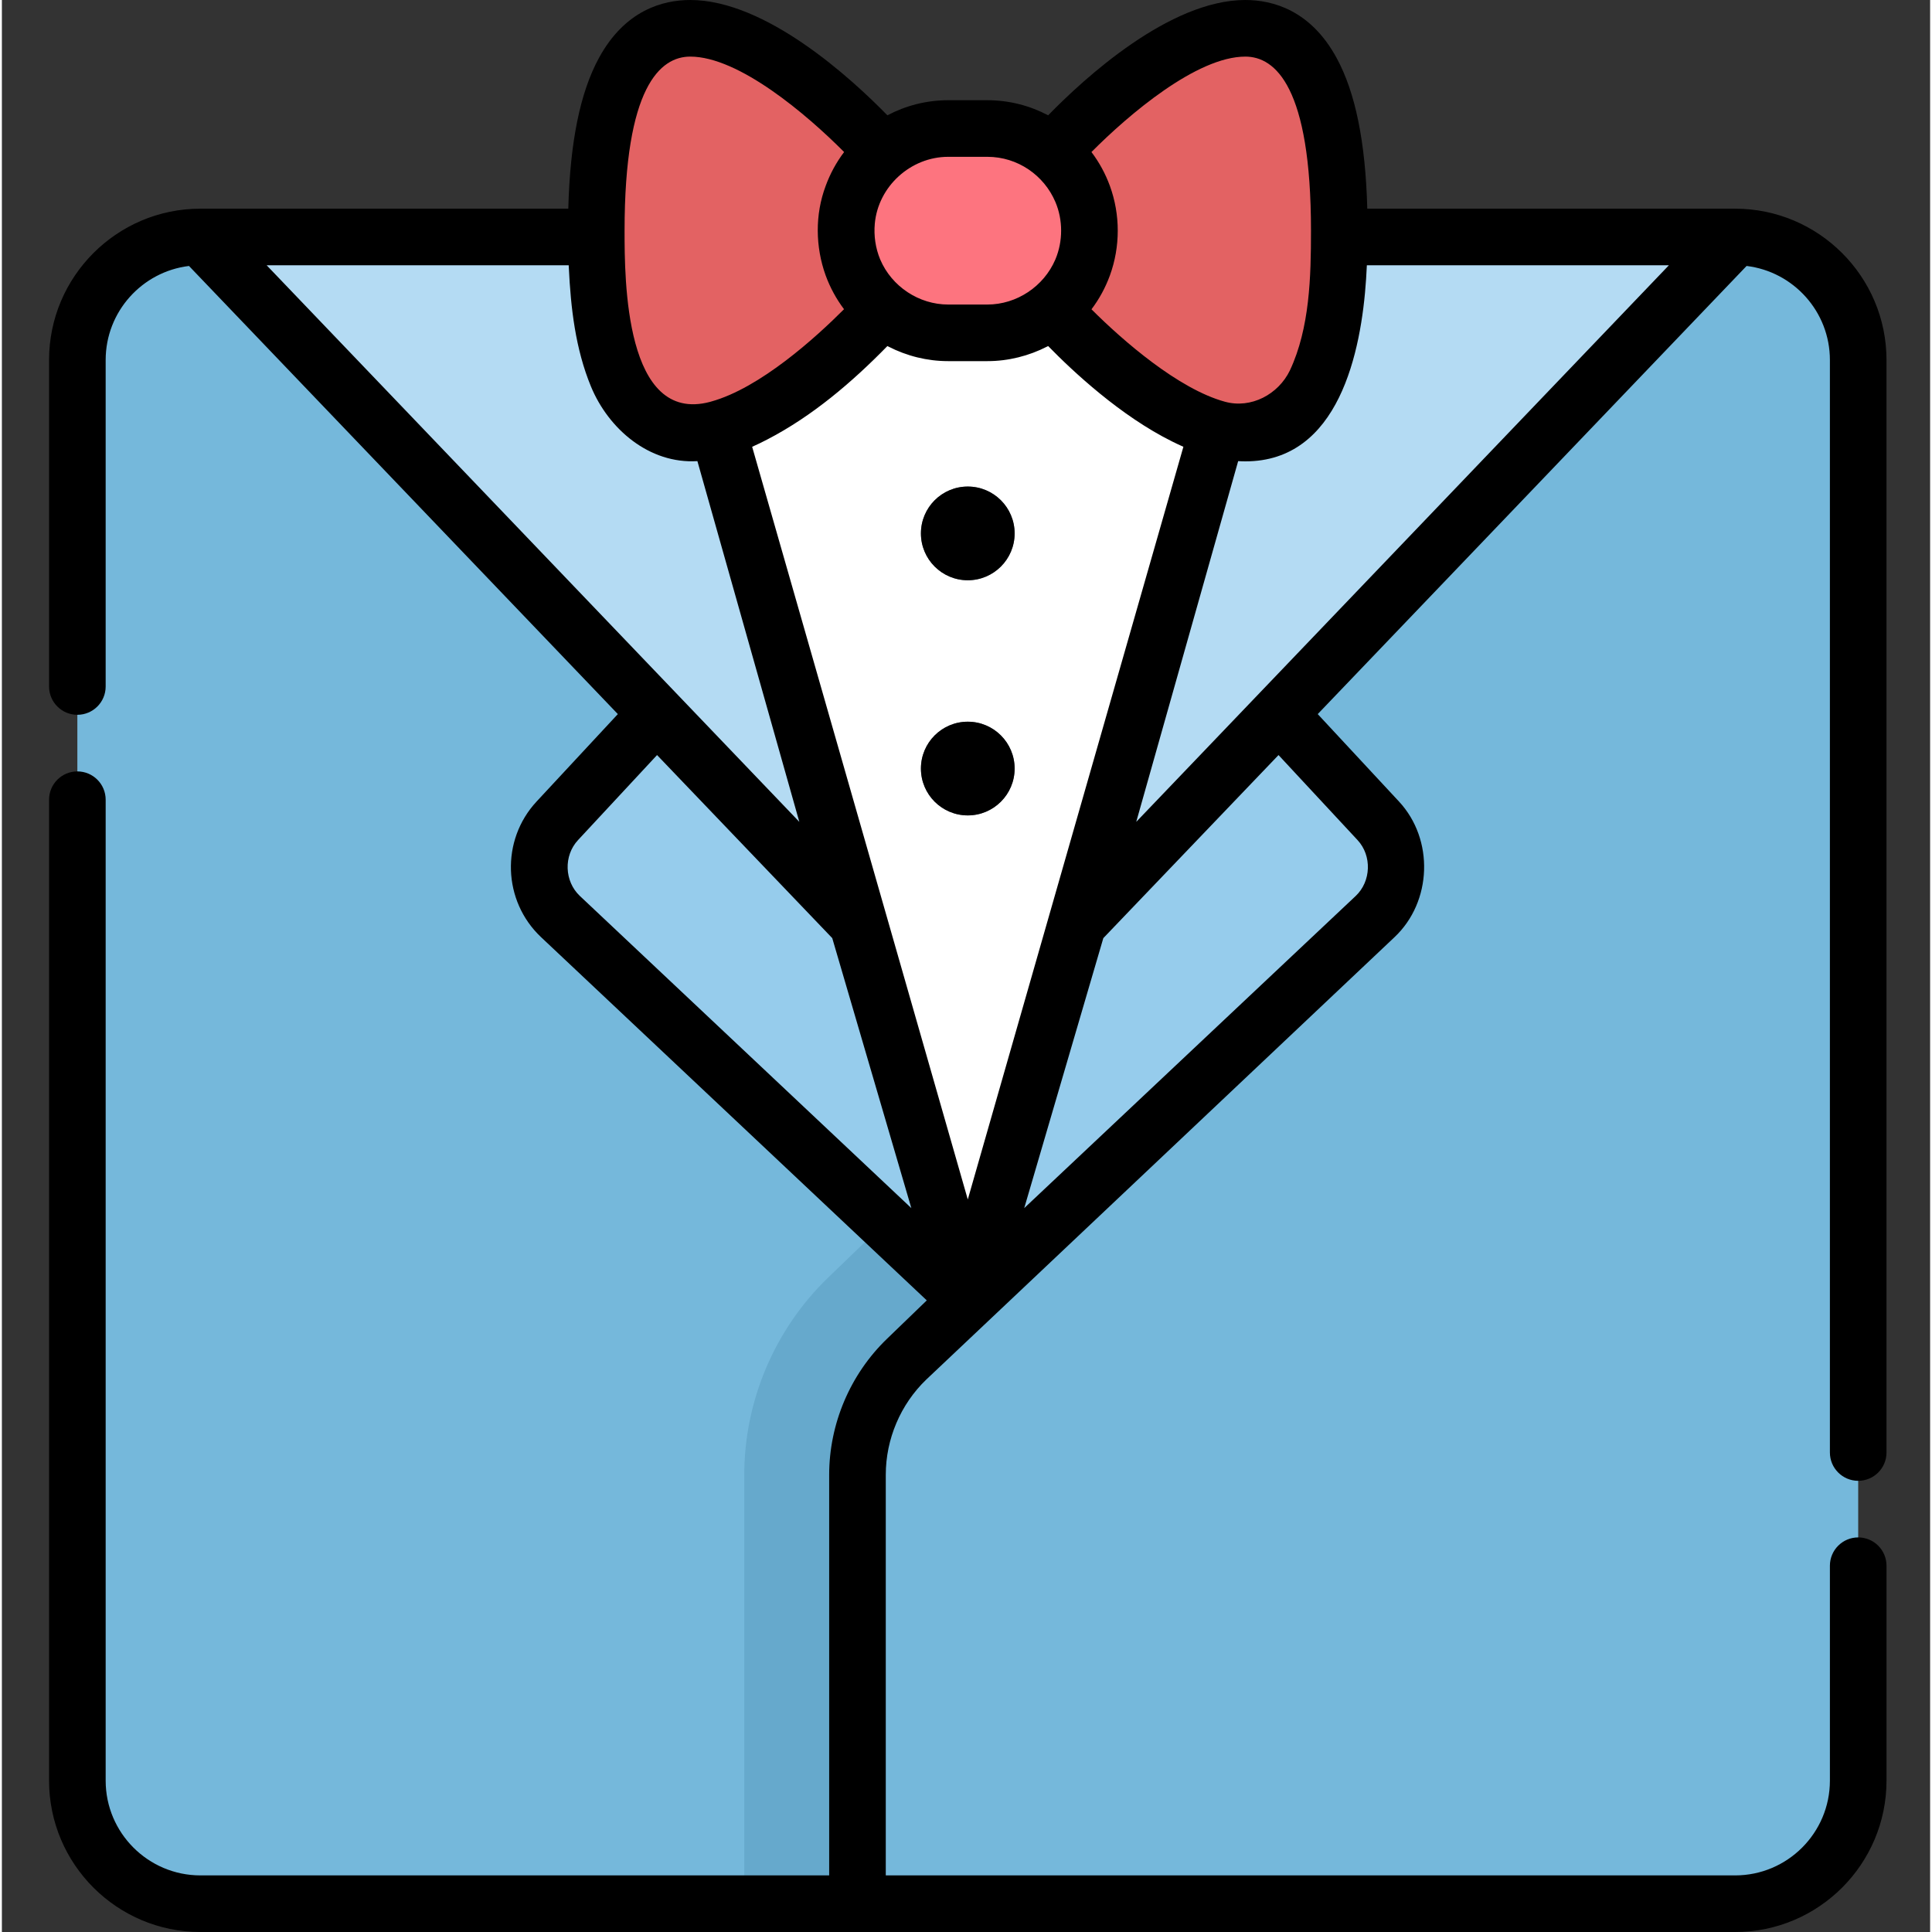 <svg height="512pt" viewBox="-12 0 511 512" width="512pt" xmlns="http://www.w3.org/2000/svg"><rect x="-12" y="0" width="511" height="512" fill="#333333" stroke="none"/><path d="m243.973 344.547 70.227-105.426 10.418-176.32h-161.293l23.844 181.945zm0 0" fill="#fff"/><path d="m243.973 344.547-56.805-99.801v-63.508l-146.555-118.438c-18.016 0-32.613 14.598-32.613 32.609v376.477c0 18.016 14.598 32.613 32.613 32.613h174.125l45.027-87.035zm0 0" fill="#75b8db"/><path d="m214.738 504.5 45.027-87.035-15.793-72.914-16.609-29.184-6.562 9.852-13.91 13.43c-14.078 13.594-22.152 32.613-22.152 52.184v113.668zm0 0" fill="#66a9cc"/><path d="m214.738 244.746-27.57-63.508-25.625 7.926-26.359 28.363c-6.742 7.254-6.363 18.586.844 25.375l107.945 101.645zm0 0" fill="#96ccec"/><path d="m214.738 244.746-174.129-181.945h122.715zm0 0" fill="#b4dbf3"/><path d="m447.332 62.801-104.234 48.211-35.852 78.152 6.953 49.957-70.227 105.426-16.246 15.684c-8.301 8.016-12.988 19.062-12.988 30.602v113.668h232.594c18.012 0 32.609-14.602 32.609-32.609v-376.48c0-18.012-14.594-32.609-32.609-32.609zm0 0" fill="#75b8db"/><path d="m352.758 217.527-26.359-28.363-10.484-18.898-42.707 74.48-29.234 99.801 107.941-101.645c7.207-6.789 7.586-18.121.844-25.375zm0 0" fill="#96ccec"/><path d="m273.207 244.746 174.125-181.945h-122.715zm0 0" fill="#b4dbf3"/><path d="m266.438 81.973s75.992 86.164 75.992-20.84c0-107-75.992-20.84-75.992-20.84zm0 0" fill="#e36263"/><path d="m221.508 81.973s-75.992 86.164-75.992-20.84c0-107 75.992-20.84 75.992-20.84zm0 0" fill="#e36263"/><path d="m249.156 34.059h-10.371c-14.949 0-27.07 12.121-27.07 27.074 0 14.953 12.121 27.074 27.07 27.074h10.371c14.953 0 27.074-12.121 27.074-27.074 0-14.953-12.121-27.074-27.074-27.074zm0 0" fill="#fd747f"/><path d="m256.387 203.676c0 6.855-5.559 12.414-12.414 12.414-6.859 0-12.418-5.559-12.418-12.414 0-6.859 5.559-12.418 12.418-12.418 6.855 0 12.414 5.559 12.414 12.418zm0 0" fill="#606673"/><path d="m256.387 141.359c0 6.855-5.559 12.414-12.414 12.414-6.859 0-12.418-5.559-12.418-12.414 0-6.859 5.559-12.418 12.418-12.418 6.855 0 12.414 5.559 12.414 12.418zm0 0" fill="#606673"/><path d="m256.387 203.676c0 6.855-5.559 12.414-12.414 12.414-6.859 0-12.418-5.559-12.418-12.414 0-6.859 5.559-12.418 12.418-12.418 6.855 0 12.414 5.559 12.414 12.418zm0 0"/><path d="m256.387 141.359c0 6.855-5.559 12.414-12.414 12.414-6.859 0-12.418-5.559-12.418-12.414 0-6.859 5.559-12.418 12.418-12.418 6.855 0 12.414 5.559 12.414 12.418zm0 0"/><path d="m447.332 55.301h-97.488c-.473-17.66-3.137-30.773-8.125-39.938-6.906-12.699-16.973-15.363-24.203-15.363-20.059 0-42.633 20.699-52.246 30.559-4.816-2.547-10.297-4-16.113-4h-10.371c-5.816 0-11.301 1.453-16.117 4-9.621-9.852-32.227-30.559-52.242-30.559-7.23 0-17.297 2.664-24.203 15.359-4.988 9.164-7.652 22.277-8.121 39.941 0 0-97.492 0-97.5 0-22.113.004-40.102 17.996-40.102 40.109v86.52c0 4.141 3.359 7.5 7.5 7.5 4.145 0 7.5-3.359 7.5-7.5v-86.52c0-12.816 9.66-23.426 22.082-24.926l113.652 118.758-21.543 23.18c-9.512 10.238-8.977 26.359 1.199 35.941l102.215 96.254-10.586 10.219c-9.711 9.379-15.281 22.5-15.281 36v106.164h-166.629c-13.844 0-25.109-11.266-25.109-25.109v-259.961c0-4.141-3.359-7.5-7.5-7.5s-7.5 3.359-7.5 7.5v259.961c0 22.117 17.992 40.109 40.109 40.109h406.723c22.117 0 40.109-17.992 40.109-40.109v-56.961c0-4.141-3.355-7.5-7.5-7.5-4.141 0-7.5 3.359-7.5 7.5v56.961c0 13.844-11.266 25.109-25.109 25.109h-225.094v-106.168c0-9.453 3.898-18.641 10.699-25.203l124.117-117.266c9.969-9.387 10.535-25.895 1.199-35.941l-21.543-23.18 113.652-118.762c12.422 1.504 22.078 12.109 22.078 24.93v289.52c0 4.141 3.359 7.5 7.5 7.5 4.145 0 7.5-3.359 7.5-7.5v-289.52c0-22.109-17.98-40.098-40.109-40.109zm-129.816-40.301c7.945 0 17.41 8.004 17.41 46.133 0 12.164-.32 25.789-5.582 37.02-3.062 6.355-10.289 10.23-17.242 8.305-12.277-3.352-27.008-16.148-35.348-24.492 2.066-2.73 3.699-5.746 4.871-8.945.004-.012.008-.023.012-.031 2.77-7.602 2.773-16.098.004-23.699-.004-.016-.012-.035-.02-.051-1.172-3.203-2.809-6.219-4.875-8.949 9.863-9.918 27.891-25.289 40.77-25.289zm-98.184 44.266c.891-9.836 9.48-17.707 19.453-17.707h10.371c8.078 0 15.023 4.922 18.012 11.918.012.023.02.047.031.074 2.02 4.754 2.008 10.41 0 15.168-.012.023-.02.043-.027.066-3.066 7.137-10.234 11.922-18.016 11.922 0 0-10.367 0-10.371 0-7.77 0-14.969-4.781-18.012-11.922-.008-.023-.02-.043-.027-.066-1.227-2.957-1.707-6.246-1.414-9.453zm-48.906-44.266c12.883 0 30.906 15.367 40.77 25.289-2.066 2.734-3.703 5.75-4.875 8.953-.004.016-.012.031-.016.047-2.84 7.566-2.734 16.117 0 23.695.008.012.012.027.016.039 1.168 3.191 2.797 6.195 4.855 8.922-7.387 7.398-22.188 20.875-35.246 24.48-.09.023-.176.051-.266.078-22.57 5.992-22.648-32.383-22.648-45.371 0-38.129 9.469-46.133 17.41-46.133zm-112.258 55.301h80.043c.012.195.023.383.031.578.508 10.699 1.746 21.57 5.867 31.551 4.664 11.293 15.488 20.559 28.207 19.773l27.012 95.598zm83.004 167.141c-4.113-3.875-4.359-10.652-.492-14.809l20.945-22.535 46.43 48.516 20.957 71.547zm102.801 80.426-57.145-199.465c1.359-.594 2.707-1.262 4.047-1.957 11.93-6.195 22.438-15.16 31.789-24.734.086.047.176.082.266.129 4.875 2.512 10.32 3.863 15.809 3.863h.047 10.371.043c5.5 0 10.938-1.367 15.828-3.871.082-.043.164-.078.246-.121 6.57 6.738 19.188 18.52 32.922 25.32.961.473 1.934.941 2.914 1.371zm103.293-95.234c3.848 4.141 3.609 10.945-.496 14.812l-87.84 82.715 20.961-71.547 46.43-48.516s20.926 22.516 20.945 22.535zm-58.652-4.832 27.012-95.598c.629.039 1.262.062 1.898.062 24.777 0 30.738-28.98 32.004-48.336.078-1.211.148-2.418.203-3.629h80.043zm0 0"/></svg>